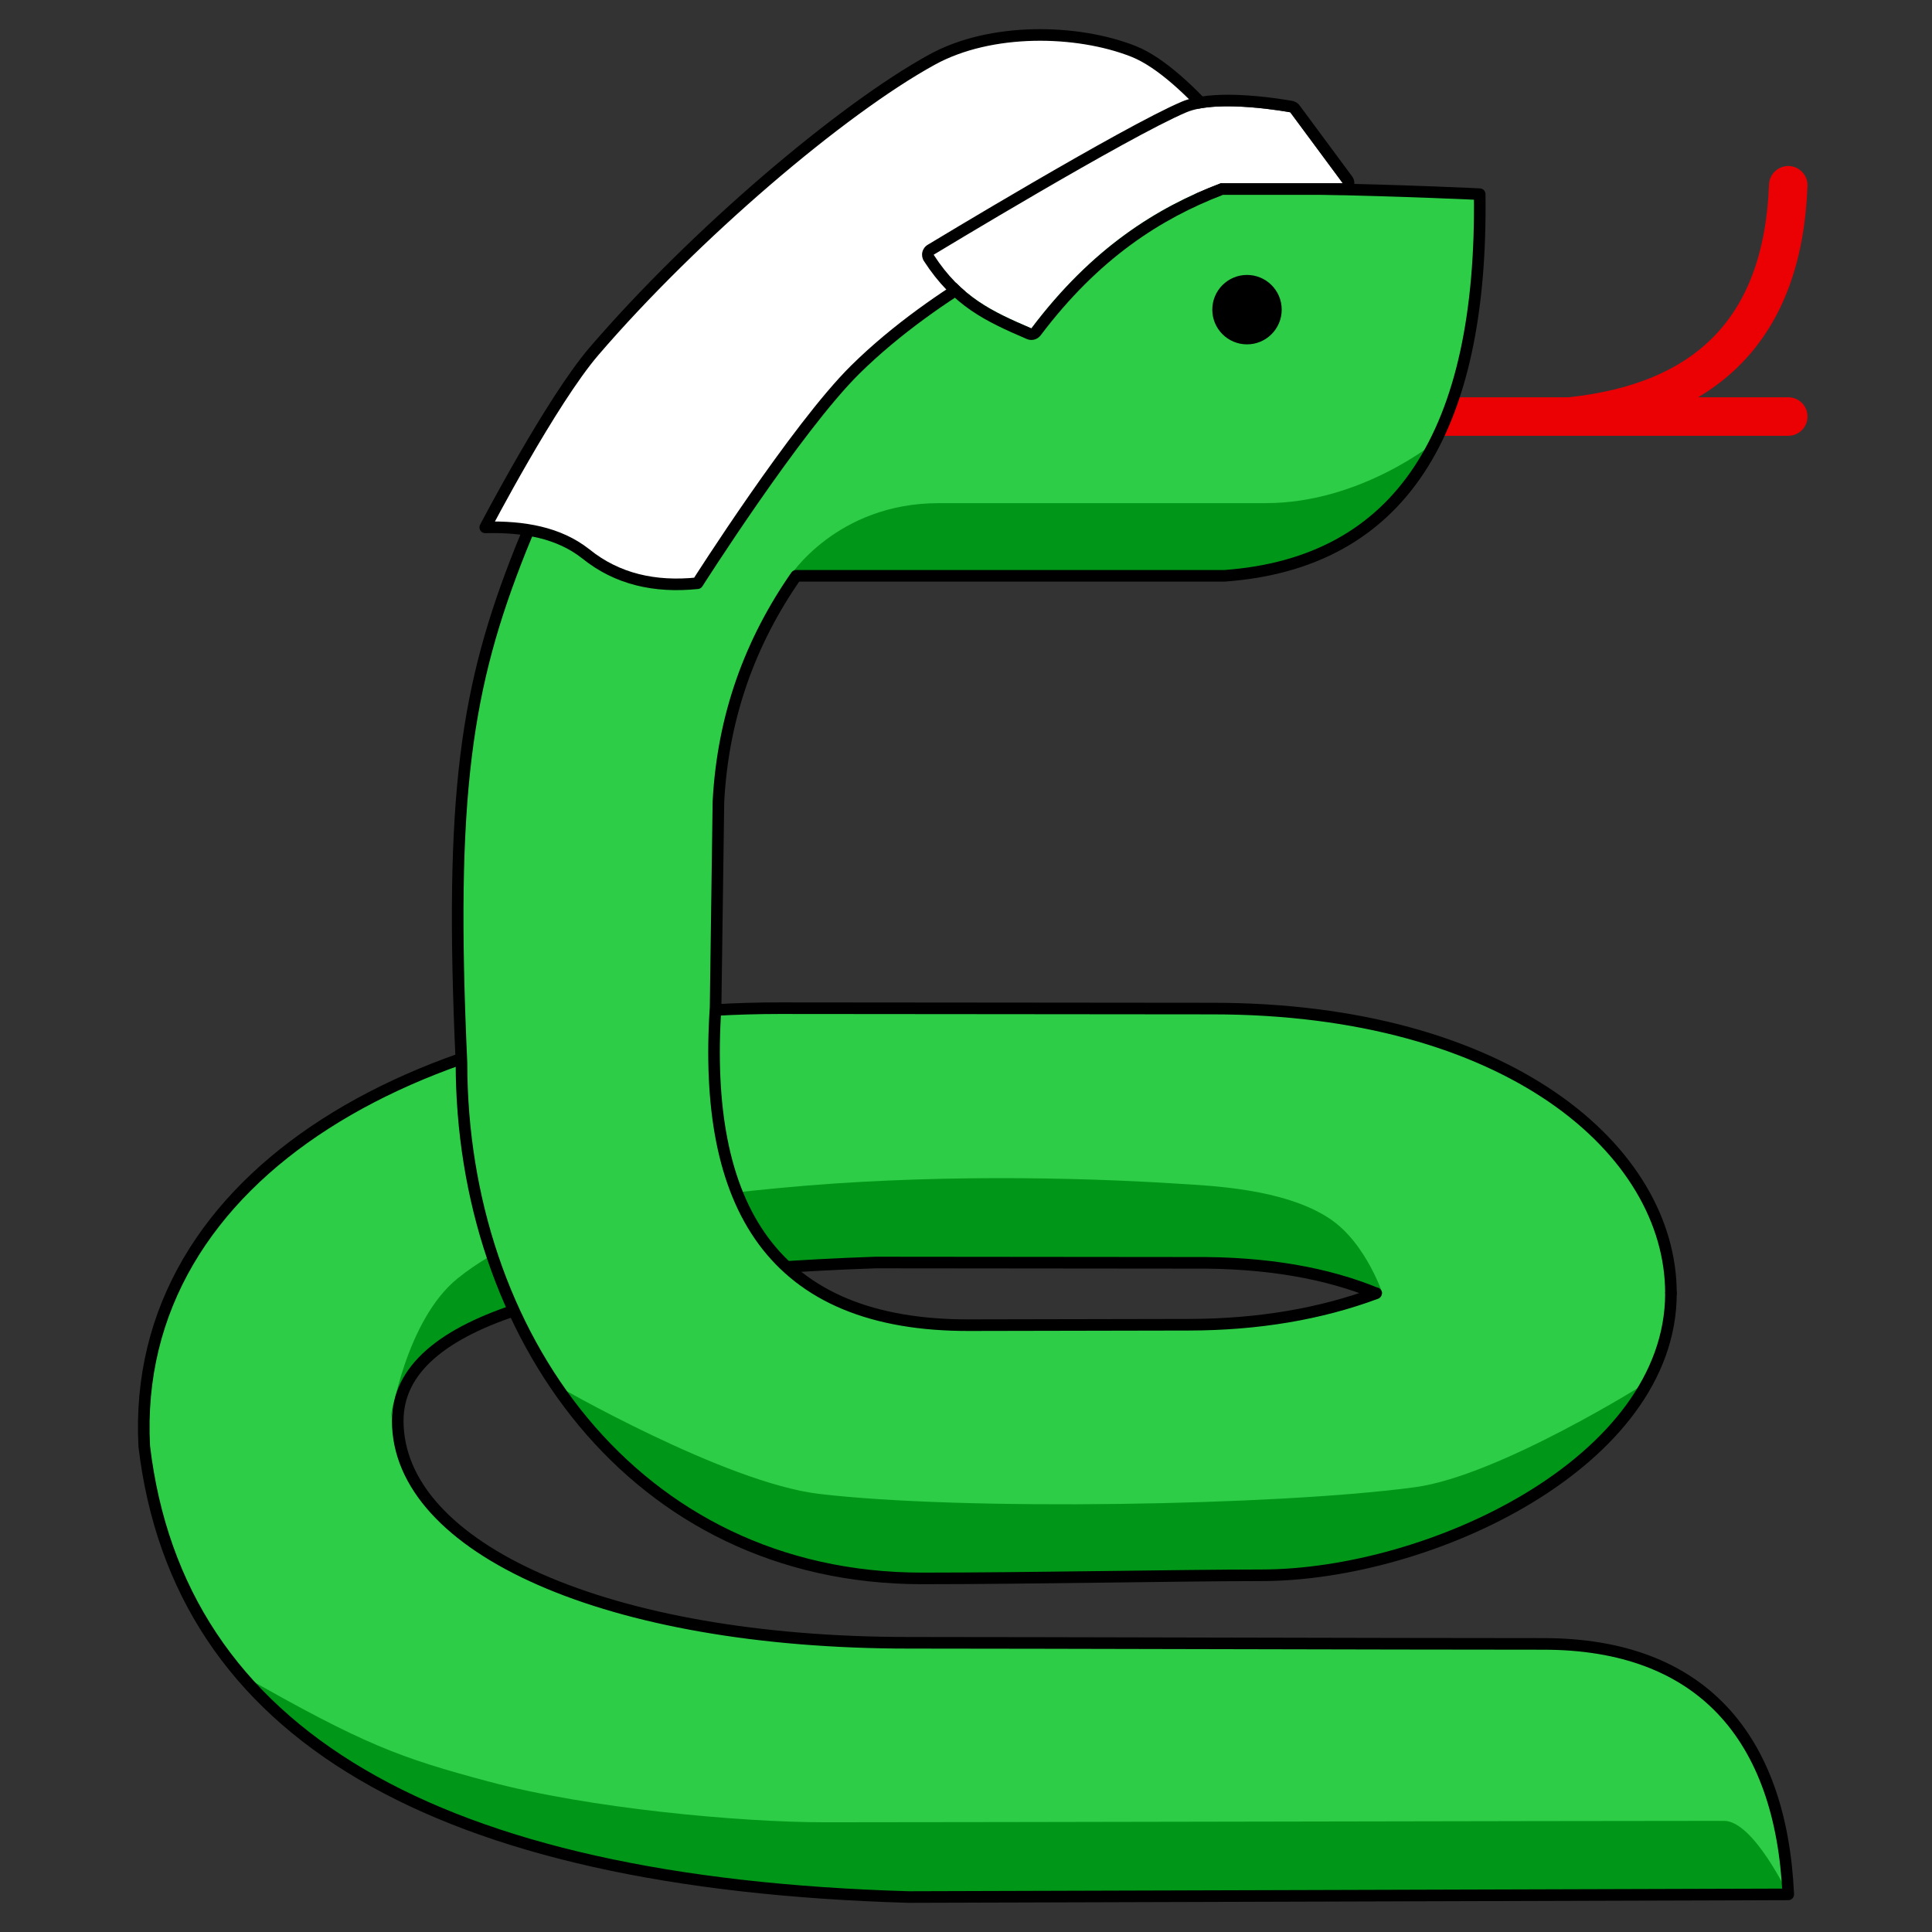 <?xml version="1.0" encoding="UTF-8" standalone="no"?><!DOCTYPE svg PUBLIC "-//W3C//DTD SVG 1.1//EN" "http://www.w3.org/Graphics/SVG/1.1/DTD/svg11.dtd"><svg width="100%" height="100%" viewBox="0 0 500 500" version="1.1" xmlns="http://www.w3.org/2000/svg" xmlns:xlink="http://www.w3.org/1999/xlink" xml:space="preserve" xmlns:serif="http://www.serif.com/" style="fill-rule:evenodd;clip-rule:evenodd;stroke-linecap:round;stroke-linejoin:round;stroke-miterlimit:1.5;"><rect x="0" y="0" width="500" height="500" fill="#333333" stroke="none"/><rect id="Logo" x="0" y="0" width="500" height="500" style="fill:none;"/><g id="snake"><path id="tongue" d="M374.109,107.798l88.689,0l-56.562,0c35.135,-3.668 55.141,-22.466 56.562,-59.85" style="fill:none;stroke:#eb0003;stroke-width:9.97px;"/><path id="body-behind-fill" serif:id="body behind fill" d="M356.136,335.187c-12.555,-5.139 -28.053,-8.554 -47.705,-8.369l-81.861,-0.077c-77.672,2.714 -123.635,14.511 -123.635,40.958c-0,33.038 54.277,57.454 132.301,57.454c32.117,0 124.759,0.29 164.207,0.29c40.792,-0 61.483,24.074 63.355,64.822l-227.621,0.687c-122.452,-3.56 -188.958,-42.087 -197.843,-116.627c-3.771,-71.4 73.973,-113.406 164.361,-113.406c38.566,0 80.496,0.099 112.093,0.099c76.31,-0 118.652,37.081 118.652,74.169" style="fill:#2dcd47;"/><path id="shade-3" serif:id="shade 3" d="M101.122,367.201c0,0 3.9,-25.554 17.327,-36.365c19.68,-15.847 49.672,-20.156 83.022,-23.358c38.284,-3.677 77.356,-2.812 103.287,-1.145c8.292,0.533 27.432,1.197 39.237,8.962c9.853,6.482 14.2,20.584 14.2,20.584c-0,0 -22.018,-8.9 -40.325,-8.9c-22.771,-0 -73.024,-0.238 -91.3,-0.238c-66.095,-0 -123.785,14.274 -125.448,40.46Z" style="fill:#009718;"/><path id="shade-2" serif:id="shade 2" d="M462.798,490.265c-0,0 -9.033,-19.03 -16.607,-19.03c-37.717,0 -194.985,0.369 -232.702,0.369c-21.989,0 -61.127,-3.596 -87.112,-10.565c-22.793,-6.113 -32.054,-9.403 -64.285,-27.822c31.286,31.654 83.818,55.335 150.431,56.633c41.329,0.806 250.275,0.415 250.275,0.415Z" style="fill:#009718;"/><path id="body-behind-outline" serif:id="body behind outline" d="M356.136,334.703c-12.555,-5.139 -28.053,-8.07 -47.705,-7.885l-81.861,-0.077c-77.672,2.714 -123.635,14.511 -123.635,40.958c-0,33.038 54.277,57.454 132.301,57.454c32.117,0 124.759,0.29 164.207,0.29c40.792,-0 61.483,24.074 63.355,64.822l-227.621,0.687c-122.452,-3.56 -188.958,-42.087 -197.843,-116.627c-3.771,-71.4 73.973,-113.406 164.361,-113.406c38.566,0 80.496,0.099 112.093,0.099c76.31,-0 118.652,36.597 118.652,73.685" style="fill:none;stroke:#000;stroke-width:3px;"/><path id="body-in-front-fill" serif:id="body in front fill" d="M432.44,334.703c-0,43.742 -62.351,72.981 -106.093,72.981c-20.653,0 -59.728,0.806 -87.66,0.806c-74.893,-0 -119.254,-63.488 -119.254,-133.364c-3.183,-69.804 1.21,-97.49 15.283,-132.887c30.919,-77.764 94.517,-88.665 127.93,-91.757c43.843,-4.057 120.299,-0.229 120.299,-0.229c0.811,61.869 -20.666,95.45 -65.992,98.76l-110.905,-0c-11.812,16.944 -18.955,36.223 -20.121,58.491l-0.731,53.186c-3.406,51.185 14.388,82.539 65.993,82.262l56.466,-0.112c17.947,-0.033 34.083,-2.781 48.481,-8.137" style="fill:#2dcd47;"/><path d="M204.284,149.307c-0,0 12.102,-19.093 38.672,-19.093c29.365,-0 55.325,-0.006 84.69,-0.006c24.487,0 43.764,-15.807 43.764,-15.807c-5.922,15.386 -27.077,34.612 -57.881,34.612c-28.158,-0 -109.245,0.294 -109.245,0.294Z" style="fill:#009718;"/><path id="shade-1" serif:id="shade 1" d="M426.397,357.681c-16.684,30.701 -64.509,50.003 -100.05,50.003c-20.653,0 -59.728,0.806 -87.66,0.806c-42.127,-0 -74.594,-20.088 -94.939,-50.101c-0,-0 43.782,25.314 68.219,28.225c37.076,4.416 118.501,3.094 154.24,-1.728c21.82,-2.944 60.19,-27.205 60.19,-27.205Z" style="fill:#009718;"/><path id="body-in-front-outline" serif:id="body in front outline" d="M432.44,334.703c-0,43.742 -62.351,72.981 -106.093,72.981c-20.653,0 -59.728,0.806 -87.66,0.806c-74.893,-0 -119.254,-63.488 -119.254,-133.364c-3.183,-69.804 1.21,-97.49 15.283,-132.887c30.919,-77.764 94.517,-88.665 127.93,-91.757c43.843,-4.057 120.299,-0.229 120.299,-0.229c0.811,61.869 -20.666,95.45 -65.992,98.76l-110.905,-0c-11.812,16.944 -18.955,36.223 -20.121,58.491l-0.731,53.186c-3.406,51.185 14.388,82.539 65.993,82.262l56.466,-0.112c17.947,-0.033 34.083,-2.781 48.481,-8.137" style="fill:none;stroke:#000;stroke-width:3px;"/><circle cx="322.723" cy="80.137" r="8.983"/><g id="hat"><path d="M326.224,45.405c-0,-0 -18.394,-26.438 -32.969,-32.147c-14.575,-5.71 -36.82,-6.189 -52.037,2.168c-23.549,12.933 -61.553,45.316 -87.45,75.429c-11.095,12.902 -28.187,45.629 -28.187,45.629c9.931,-0.241 18.972,1.301 26.011,6.845c8.125,6.573 17.901,8.745 28.917,7.609c-0,0 25.599,-40.251 40.834,-55.289c21.467,-21.189 50.953,-34.558 50.953,-34.558c21.956,-10.66 37.754,-17.555 53.928,-15.686Z" style="fill:#fff;stroke:#000;stroke-width:3px;"/><path d="M266.921,84.981c15.636,-20.745 32.434,-31.266 49.033,-37.557l31.552,-0.001l-13.585,-18.357c0,-0 -18.634,-3.494 -26.888,-0c-15.082,6.384 -65.407,36.859 -65.407,36.859c7.167,11.069 15.237,14.732 25.295,19.056Z" style="fill:#fff;"/><path d="M265.736,87.737c-10.611,-4.561 -19.067,-8.503 -26.629,-20.182c-0.441,-0.681 -0.587,-1.511 -0.405,-2.302c0.182,-0.791 0.676,-1.474 1.37,-1.894c-0,-0 50.623,-30.635 65.791,-37.056c3.628,-1.535 9.069,-1.929 14.306,-1.745c7.38,0.26 14.305,1.559 14.305,1.559c0.744,0.14 1.408,0.555 1.859,1.164l13.584,18.358c0.674,0.91 0.778,2.123 0.268,3.134c-0.51,1.012 -1.546,1.65 -2.679,1.65c-0,0 -30.999,0.001 -31,0.002c-15.984,6.143 -32.136,16.389 -47.189,36.362c-0.832,1.104 -2.311,1.496 -3.581,0.95Zm1.185,-2.756c15.636,-20.745 32.434,-31.266 49.033,-37.557l31.552,-0.001l-13.585,-18.357c0,-0 -18.634,-3.494 -26.888,-0c-15.082,6.384 -65.407,36.859 -65.407,36.859c7.167,11.069 15.237,14.732 25.295,19.056Z"/></g></g></svg>
